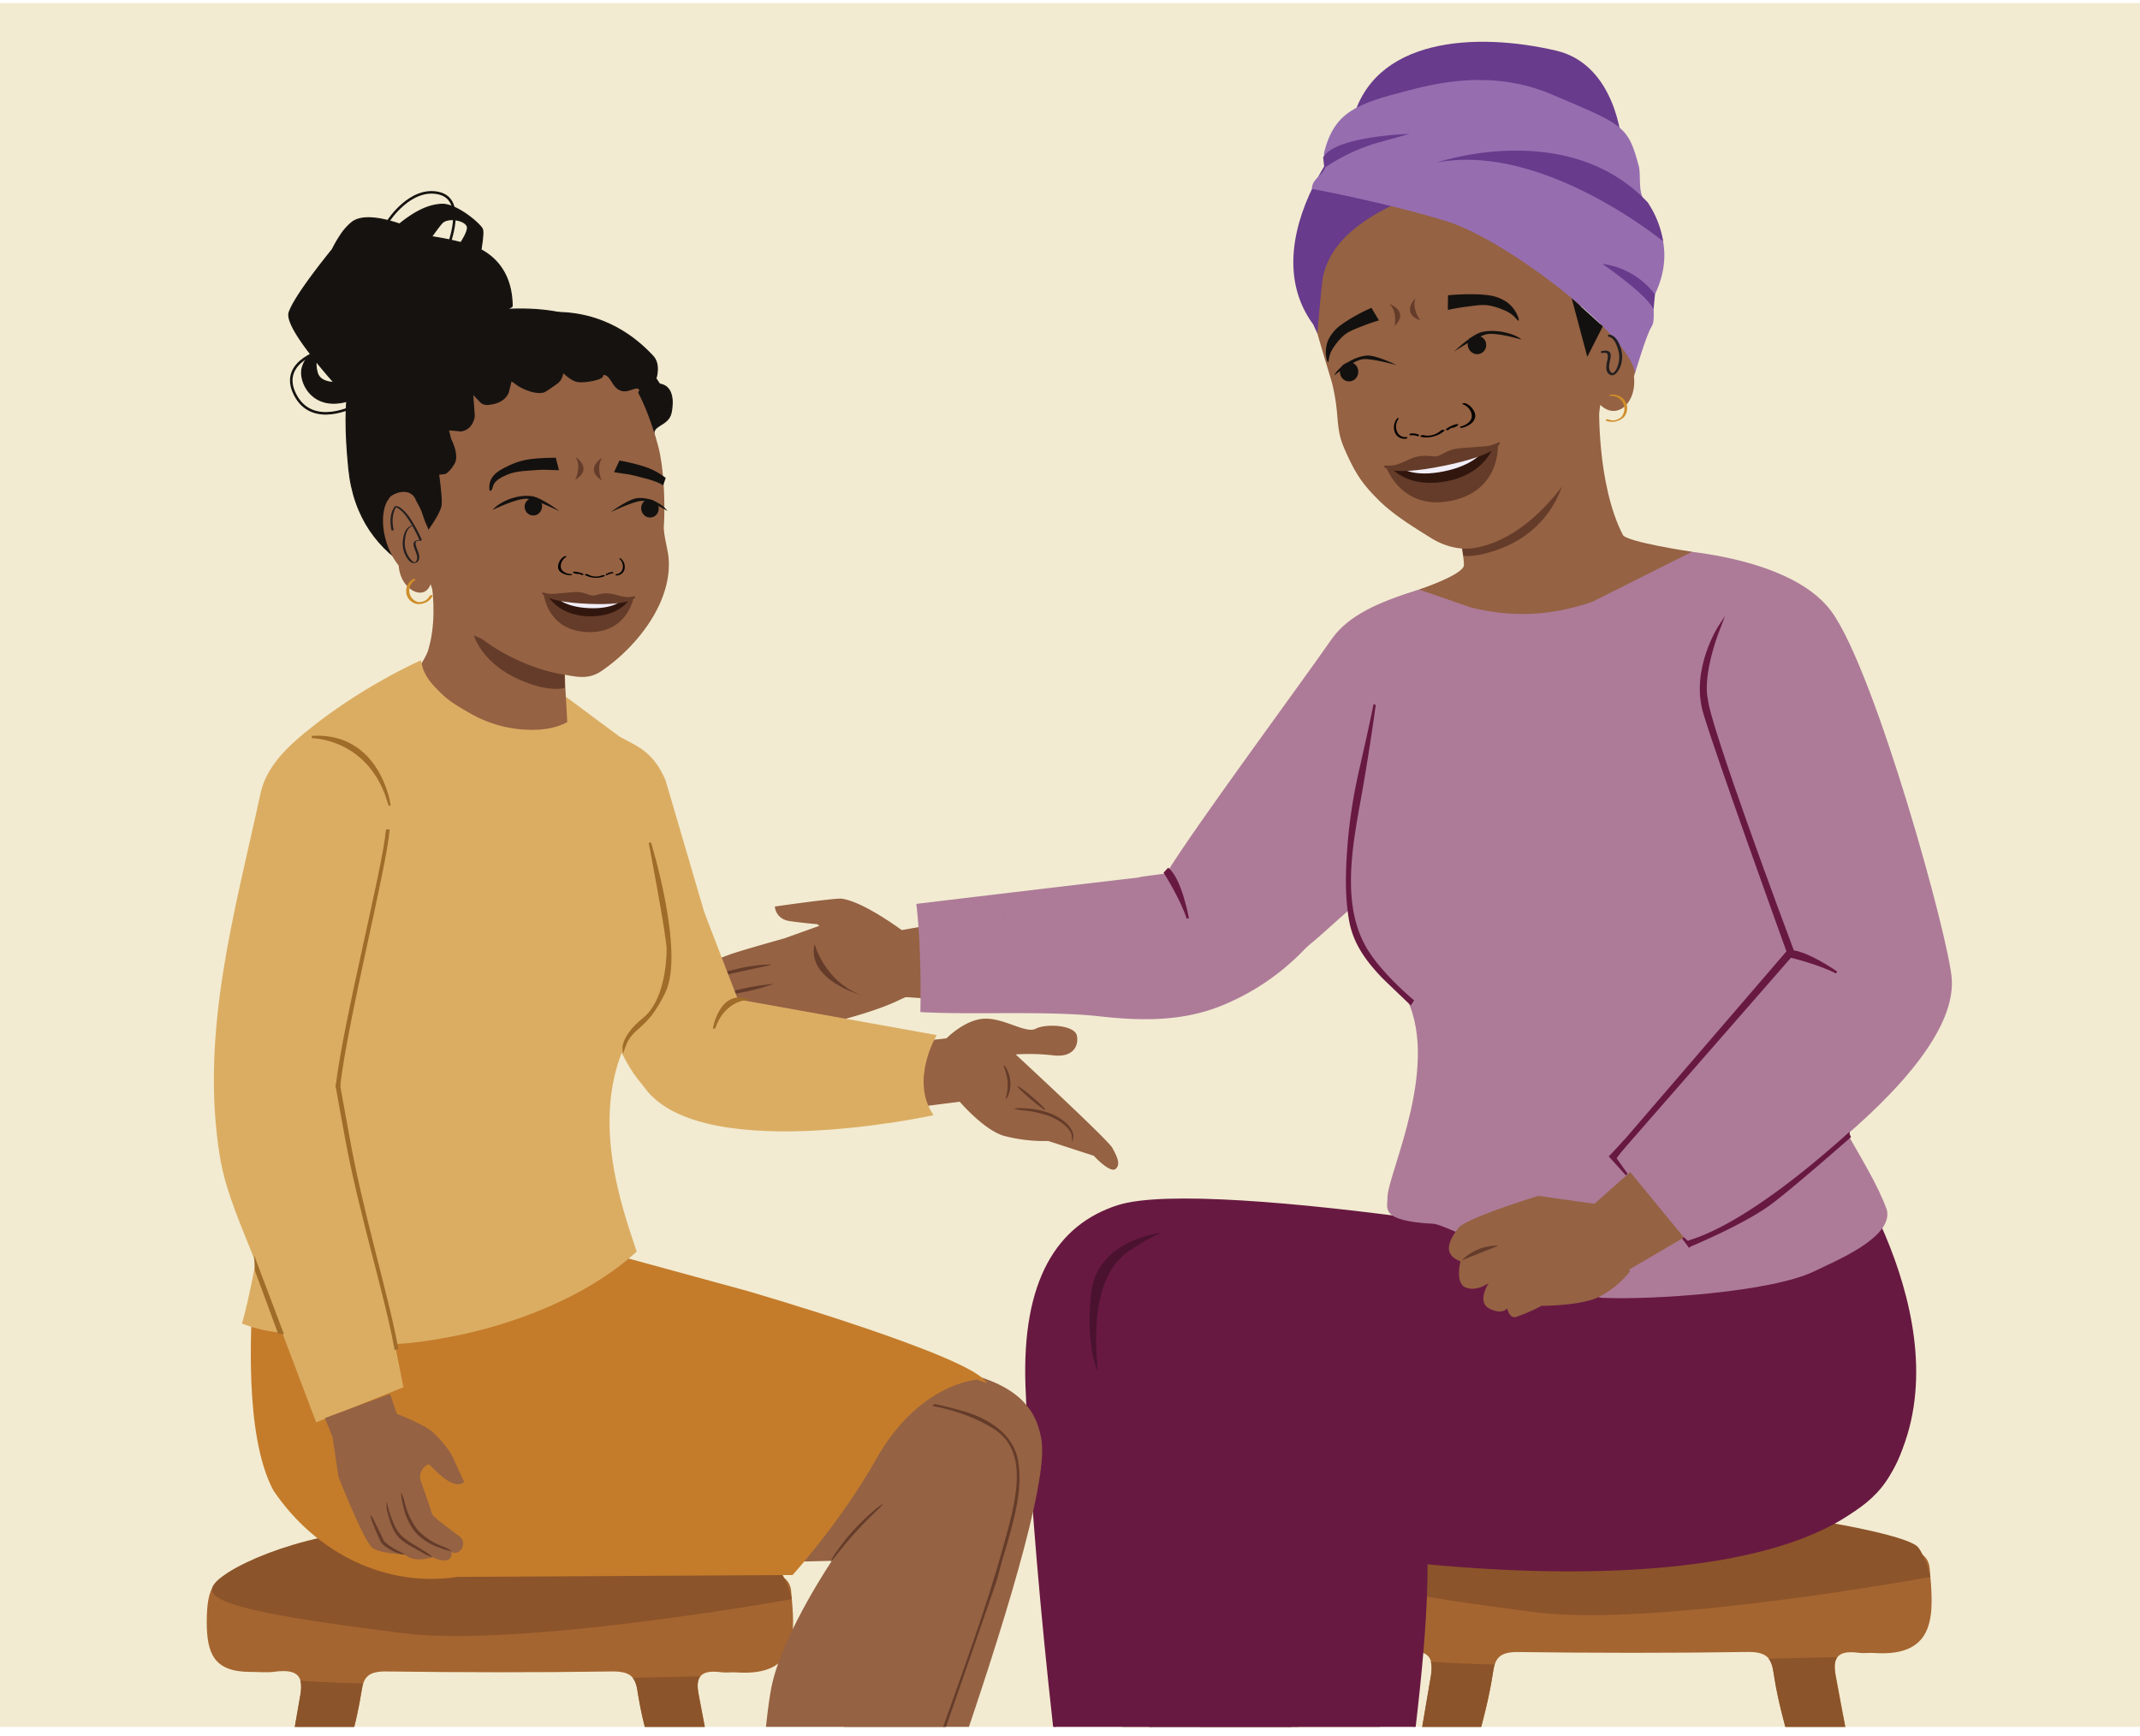 <svg id="Layer_1" data-name="Layer 1" xmlns="http://www.w3.org/2000/svg" xmlns:xlink="http://www.w3.org/1999/xlink" viewBox="0 0 1303.15 1057.31"><defs><style>.cls-1,.cls-29{fill:none;}.cls-2{clip-path:url(#clip-path);}.cls-3{fill:#f2ebd1;}.cls-4{fill:#513835;}.cls-5{fill:#956243;}.cls-6{fill:#653c2a;}.cls-7{fill:#a56530;}.cls-8{fill:#8c542a;}.cls-9{fill:#681941;stroke:#681941;}.cls-24,.cls-26,.cls-27,.cls-28,.cls-29,.cls-9{stroke-miterlimit:10;}.cls-24,.cls-9{stroke-width:1.42px;}.cls-10{fill:#ad7b98;}.cls-11{fill:#993a2f;}.cls-12{fill:#a99231;}.cls-13{fill:#683b8c;}.cls-14{fill:#966eb0;}.cls-15{fill:#ce8d2a;}.cls-16{fill:#13110f;}.cls-17{fill:#231f20;}.cls-18{fill:#010101;}.cls-19{fill:#653c29;}.cls-20{fill:#31160e;}.cls-21{fill:#f1eef7;}.cls-22{fill:#4b1230;}.cls-23{fill:#dbad63;}.cls-24{fill:#a06c29;stroke:#a06c29;}.cls-25{fill:#c47c2b;}.cls-26,.cls-27,.cls-28{fill:#151210;}.cls-26,.cls-27,.cls-28,.cls-29{stroke:#161311;}.cls-26{stroke-width:0.65px;}.cls-27{stroke-width:0.64px;}.cls-28{stroke-width:0.67px;}.cls-29{stroke-width:1.56px;}</style><clipPath id="clip-path"><rect class="cls-1" y="1.84" width="1303.15" height="1049.73"/></clipPath></defs><g class="cls-2"><polyline class="cls-3" points="-284.13 1435.58 -285.44 -67.95 1567.68 -69.56 1568.99 1433.97"/><path class="cls-4" d="M488.5,666.23a.58.58,0,0,1-.22.08l0-.58Z"/><path class="cls-5" d="M546.19,566.87,660.6,546.76s22.32,53,15.95,61.4-132.31-1.55-132.31-1.55Z"/><path class="cls-5" d="M549.88,566.94s-23.71-17.82-37.31-19.7c-3.82-.53-40.73,4.77-40.73,4.77s.26,7.63,9.16,8.9,16.65,1.85,16.65,1.85l1.35,1-21.72,7.75s-26.9,7.48-33.21,9.86S424,588.24,424.4,596.91c0,0-10.41,2.59-9.71,7.66a7.64,7.64,0,0,0,3.35,6.29l5.22,0s-2.42,1.91.55,6.19,48.43-3.16,48.43-3.16l2.66,1.22s-29.52,9.92-29.57,12.82-.51,5.33,4.56,5.57,68.93-10.76,97.05-24.23c8.89-4.26,11.31-4.31,11.31-4.31l-.85-38.94Z"/><path class="cls-6" d="M424.81,609a146.25,146.25,0,0,0,23.42-4,147.9,147.9,0,0,0,23-5.87,146,146,0,0,0-23.39,4A147.2,147.2,0,0,0,424.81,609Z"/><path class="cls-6" d="M424.55,597.85c.18.5,10.1-2.49,22.52-5.35s22.64-4.64,22.57-5.19a93.09,93.09,0,0,0-23,3.28A90.41,90.41,0,0,0,424.55,597.85Z"/><path class="cls-6" d="M496.05,574.83s5.84,22.55,28.22,31.08C524.27,605.91,490.9,596.71,496.05,574.83Z"/><path class="cls-5" d="M759,830.94s-46.63,0-71.79,36.52c-14.79,21.47-9.6,59.74-9.91,88.72-.41,39.4,25.6,316.79,25.6,316.79l51.86-12.61L802,987l-1.15-46.24,190.23-15.2s17.33-56.43-25.3-101C960.54,818.83,759,830.94,759,830.94Z"/><path class="cls-7" d="M994.43,949c52.61,0,105.22-6.28,157.82-6.54,11.42-.06,21.92,2.33,22.81,12.47,2.29,26.15,5.53,54.42-34,51.63-3-.22-6.14.32-9.09-.09-13.78-1.92-15.91,3.77-14.1,13.8,5.88,32.5,11.27,57.36,16.66,89.92,12.68,76.58,25.47,153.15,37.76,229.78,3.39,21.14,2.67,21-23.72,20.55-8.15-.13-11.58-2.22-12.71-9.24-12.14-75.36-24.74-150.68-36.77-226-1.4-8.8-4.67-12.24-15.94-12.14q-88,.74-176,0c-11.56-.09-15.51,2.85-17.05,12.58Q873,1233,854.66,1340.2c-3.56,21-4.08,20.47-29.7,20.16-10.26-.13-11.44-3.15-10.15-10.78,19-112.06,37.5-216.45,56.5-328.5,2-11.49-1-17-15.89-15-4.93.66-10.1.11-15.15.1-22.46-.05-26.87-11.66-26.9-31.45,0-21.52,4.09-32,26.28-32q77.39,0,154.78,0Zm86.11,138.63c11.37.25,13.71-3.14,12.11-11.9-4.61-25.3-8.77-32.46-12.67-57.86-1.29-8.41-4.48-12.1-16-11.93-46.47.72-93,.64-139.43.05-10.62-.14-13.9,3.22-15.14,11.17-4.08,26.24-8.37,34.24-13.09,60.4-1.52,8.46,2.48,10.11,11.45,10,29.3-.36,58.6-.13,87.91-.13C1024,1087.39,1052.27,1087,1080.54,1087.6Z"/><path class="cls-8" d="M1134.36,1110.27l5.88,35.46c-12.29,2.41-24.5,5.25-36.7,8.21q-2.31-14.31-4.61-28.63c-1.41-8.8-4.68-12.24-15.94-12.14q-88,.74-176,0c-11.55-.09-15.5,2.85-17,12.57-1.47,9.27-3,18.53-4.46,27.79A335.41,335.41,0,0,1,851,1138.88c6.7-38.72,13.42-77.72,20.2-117.69.64-3.77.73-6.88.06-9.31q12,.81,24.09,1.26,7.39.27,14.79.44a23,23,0,0,0-.84,3.66c-4.08,26.24-8.37,34.24-13.09,60.4-1.53,8.46,2.48,10.11,11.45,10,29.29-.36,58.6-.13,87.9-.13,28.29,0,56.6-.42,84.87.2,11.37.26,13.7-3.13,12.11-11.89-4.62-25.3-8.77-32.46-12.67-57.86-.52-3.36-1.35-6-2.89-7.87,13.94-.43,27.87-.77,41.81-.94-1.9,2.45-2,6.31-1.08,11.21C1123.59,1052.85,1129,1077.71,1134.36,1110.27Z"/><path class="cls-8" d="M1175.53,960.24s-168,30.9-240.5,21.54-121.29-17.34-118.36-28.56,54.23-35.28,105.87-37,193.19,11.28,193.19,11.28,47.51,8,52.5,14.91S1175.53,960.24,1175.53,960.24Z"/><path class="cls-5" d="M807.1,841.84s-46.63,0-71.8,36.51c-14.79,21.48-9.6,59.75-9.9,88.73C725,1006.48,751,1283.86,751,1283.86l49.19-14.13L850,997.91l-1.16-46.24,190.24-15.2s17.33-56.43-25.3-101C1008.59,829.72,807.1,841.84,807.1,841.84Z"/><path class="cls-9" d="M1118.59,699.26S1199.8,813,1150,898.4c-23.74,40.68-94.77,40.65-94.77,40.65l-72.86-83V718.85Z"/><path class="cls-9" d="M625.19,844.52c3.68,97.58,20.73,262.53,38.25,362.13,0,0,93.62,23,106.19,1.17,0,0,8.71-187.65,50.52-307.25C857,795.24,1080.46,787.2,1052.08,777.65c-44.66-15-315.77-60.78-371.13-43.13C644.25,746.21,622.75,779.82,625.19,844.52Z"/><path class="cls-9" d="M686.18,885.36c-.6-6.28-1.56-12.54-2.78-18.72a243.1,243.1,0,0,0-12.12-41A263.51,263.51,0,0,0,651.93,786c-5.15-8.62,25.47-15.78,19.18-23.72,139.59-20.39,389.63,8.09,389.63,8.09s126.58,33.06,95.84,114.81c-40.73,108.34-352.86,69.1-456.88,35.43C699.2,920.44,690.42,935,686.18,885.36Z"/><path class="cls-9" d="M673.77,764.77a200.58,200.58,0,0,1,37.52,5.44,84.33,84.33,0,0,1-1.84-17.06q3.85-2.8,8.08-5.68a246,246,0,0,1,33.58,19.44A290.07,290.07,0,0,1,786,795,249.68,249.68,0,0,1,814.78,827c2.43,3.23,37.27,6.55,39.49,9.92-.39,0-8.2,19.42-8.59,19.45,31.54,52.7,19.64-7.69,22.73,86,2.71,82.29-26.07,216.46-21.07,260.17-24.41,23.37-129.91,13.5-129.91,13.5C703,1089.08,673.77,764.77,673.77,764.77Z"/><path class="cls-10" d="M910.7,458.76c3.24-43.57-24.28-105.83-24.28-105.83l-23.89,6.52c-23.69,7.55-40.86,15.18-51.06,28.95-.31.42-.61.83-.89,1.23-18.19,26.29-82.31,112.87-100.22,142,1.15,8.65,18.48,12.85,19.09,21.56,2.29,32.84,30.15,10.25,22.85,42.22,32.29.36,54.68-31.89,83-52.36C859.92,525.2,908.14,493,910.7,458.76Z"/><path class="cls-10" d="M558,550.41s72.18-8.69,135.41-16.07c-.4-.48,17.39-2.26,17-2.74,1.35,1.66,9.76,2.37,12.06,3,4.1,1.19,8.17,2.53,12.17,4A171.39,171.39,0,0,1,756,548.61c6.83,3.72,13.46,7.82,20.07,11.94,3.29,2.05,24.5,10.88,20.17,15.56a145.44,145.44,0,0,1-53.66,36.8c-23.47,9.15-48,8.74-72.69,6-31.94-3.58-79.14-.81-109.45-2.62C560.47,616.27,561.41,579.22,558,550.41Z"/><path class="cls-11" d="M848.4,384.45a146.12,146.12,0,0,1,7.77,37.2A146.46,146.46,0,0,1,848.4,384.45Z"/><path class="cls-10" d="M914.9,343.35s-70.47,22.84-78.35,46.38c-12,35.77-18.52,111-18.52,111l33.55-1.46Z"/><path class="cls-10" d="M872.92,745.21c9.64.5,92.5,44.58,102.66,45.07,29.33,1.4,103.3-3.28,129.76-16.4,11.63-5.77,47.61-20.14,43.68-37.13-11-30.61-42.38-67.43-45.16-99.78-7.67-89.14-27.16-211.87-37.39-250.63-8.62-32.71-35.37-34.26-64.1-48.22-.41,7.84-17,16.55-20.16,18.45-14.72,8.9-24.08-9.84-29.11-8.33-9.47,2.85-23,9.29-32.91,9.34s-16,7.52-22.52.05c3.52,4.06-35.44,55.37-39.41,62.58-12.47,22.68-25.75,47.65-29.26,73.64-1.84,13.36-29.38,70.47,26,111.15,23.54,41.62-9.69,109-10.11,124C845.23,735.3,839.21,743.49,872.92,745.21Z"/><path class="cls-4" d="M611.74,559.1a1,1,0,0,0,.23.12l.13-.6Z"/><line class="cls-12" x1="1045.04" y1="548.57" x2="1043.22" y2="547.88"/><path class="cls-10" d="M1008.87,334.2s79.56,1.88,106.27,38,72.13,200.42,73.42,224.37c3.62,67.58-166.06,167.62-166.06,167.62l-35.58-60,97.78-130.53L1068,477.42Z"/><path class="cls-9" d="M1039.24,425.51c1.35,16.51,46.56,137.78,52.94,154.79l-3.41-.52c-5.27-14.64-42.3-117.18-50.84-145.48-8.08-26.8,9.49-53.37,9.49-53.37C1035.32,412,1039.24,425.51,1039.24,425.51Z"/><polygon class="cls-9" points="1088.92 579.15 1092.18 580.3 987.65 699.96 986.2 698.56 1088.92 579.15"/><path class="cls-9" d="M1029,755.84c31.24-9.59,71.89-42.89,96.66-65.17,0,.11.07.23.11.33a6.18,6.18,0,0,0,.43,1l.12.23c-16.88,14.77-38.75,33.61-48.42,40.72-16.83,12.38-49.29,25.73-49.29,25.73l-1.12-2Z"/><polyline class="cls-5" points="992.72 713.72 962.99 740.04 980.88 779.64 1025.43 753.54"/><path class="cls-5" d="M977.88,734l-41-5.79s-44.18,13.34-49,19.78-10.27,15.65,1.48,20.08c0,0-3.54,13.49,3.32,16s13.84-2.78,13.84-2.78-7.5,11.55.46,15.57,10.77-.15,10.77-.15,1.31,6.07,5.2,5.31a106.19,106.19,0,0,0,15.75-6.84s22.23,0,33.7-4.83a56.91,56.91,0,0,0,20.1-16.09Z"/><path class="cls-6" d="M912.43,758.57a29.83,29.83,0,0,0-22.25,8.89"/><path class="cls-9" d="M1089,582.08s18.32,4.26,29.33,10.1c0,0-19.46-13.69-29.42-13Z"/><path class="cls-9" d="M824.47,568.83a50.51,50.51,0,0,1-2.24-8.38c-2.69-15.18-2.13-30.76-.93-46.06A313.3,313.3,0,0,1,828,470.56c3.1-13.8,6.3-27.55,9.07-41.49q-3.42,24.89-7.69,49.65c-5.33,30.9-14.94,71,2.83,99.91,9.3,15.17,28,30.68,28,30.68L859,611.16s-15.83-15.1-17.26-16.62C834.3,586.69,828,578.61,824.47,568.83Z"/><path class="cls-5" d="M973.84,245.61s-1.71,48.73,14.38,80.09c2.24,4.37,42.08,10.3,42.08,10.3l-60.76,30.52c-26.77,9-49.38,9.29-73.5,3.48L864.1,359s26.75-8.93,27.33-14.69-8.4-47.95-8.4-47.95"/><path class="cls-6" d="M890.45,333.89s9.22-7.07,15.82-9.76,18.32-3.6,46.67-34.41c0,0-5.44,34.55-44.75,46.26,0,0-10.12,3.34-17.12,2.46Z"/><path class="cls-5" d="M831.79,132.4a5.39,5.39,0,0,1-.31.77l.39-.4Zm-17,7.73.07.31c.24-.29.47-.57.67-.85C815.47,139.22,814.81,140.13,814.81,140.13Zm158.71,113,1-6.61c10.12,9.84,22.35-1.27,20.49-17.35,3-8.69,4.47-36.18-3.44-43.32l-1-1.07c-5.21-2.8-13.69-3-16.12,3.69-.68,2.85.81,6,.13,8.87-.61,3.22-3.92,9.71-5.42,12.72,0,0-5.13-14.82-6.17-22S952.87,161.47,938.27,154c0,0-4.68-25-11.86-31.26l-2.18-.32c-1.21.24-2,.78-3.16,1-.08-.37.25-.83.1-1.57-1.88,1.16-3.57,1.12-5.19,1.45.33-.46,1.06-1,1-1.37-1.54.71-3.24.67-4.86,1,.33-.46,1-1.37.91-1.74-1.87,1.16-3.24.67-4.86,1a2.87,2.87,0,0,0,.51-1.66c-1.47,1.08-3.17,1-4.79,1.37.33-.46.59-1.28.91-1.74-1.87,1.16-3.23.66-4.85,1-.41.08.66-.91.58-1.28a15.34,15.34,0,0,1-4,1.2c-.07-.38.66-.92.59-1.29-2.28,1.24-3.65.75-5.26,1.08l.9-1.74a5.84,5.84,0,0,1-4.7,1.74c.33-.45,1-1.36.91-1.73a8.18,8.18,0,0,1-6.33,2.06c.41-.08,1-1.36.91-1.73-1.72,1.9-3.41,1.86-5.44,2.27.33-.45.59-1.28,1.24-2.19-2.12,2-4.8,3.31-7.46,2.69.41-.08.58-1.28.51-1.65-1.32,1.81,1.34-.67-.76-.62,0,0-4.36,2.44-4.43,2.06-1.39,1.45,3-7.17,1-6.76.25-.83-11.48,3.06-10.82,2.16-1.72,1.89-1.46,1-4,1.17,0,0-7.5,6.17-7.17,5.71-1.65,2.28-2.88.9-5.38,1,.32-.46,1.77,1.25,2.1.8-1.31,1.82-1.16-.15-3.18.26-.08-.37-7.12-1.06-7.19-1.43-1.8,1.53-1.1,1.55-3.53,2-.08-.37-.69,4.41-.36,4-1.31,1.82-1.49.58-3.59.62l-1.73,1.8c-1.64,2.27,1,.89-1.53,1-.05-.26,9.37-.71,9.65-1.27a15.14,15.14,0,0,1-4.75,3.36c-.07-.37.18-1.2.11-1.57a8.28,8.28,0,0,1-6,3.55c.41-.08.66-.9.58-1.28-1.64,2.28-3.84,3.89-6.5,3.27v-.06a13.09,13.09,0,0,1-5.13,3.82,1.63,1.63,0,0,1,.51-1.65l-1.62.33c-1.42,3.38-2.91,6.4-3,10.28,0,0-9.82,24.18-6.6,37.85s10.5,36.6,12.12,42.46a121.69,121.69,0,0,1,3.06,18.77c1,12.27,1.64,15.45,7.07,26.88,5.25,11.05,9.43,16.68,18.1,25.36,9.05,9,20.77,16.12,31.94,23.12,7.35,4.61,17,7.6,26,6.18,25.33-3.94,46.74-26,59.46-45.44"/><path class="cls-13" d="M805.7,168.12c5.4-23.65,28.12-40.78,78-57.47s93.76-6.13,93.76-6.13C938.72,36.05,864.83,53.64,848.25,57s-89,85.48-48.59,140.55l2.55,5.46S804.72,172.42,805.7,168.12Z"/><path class="cls-13" d="M987.54,86.6s-3.24-47.19-39.92-55.76c-49-11.46-112-8.08-124.26,43.59Z"/><path class="cls-14" d="M1005.68,199c3-4.5-.21-14.93,2.11-19.77,12.18-25.4,2.47-45.85-6.51-57.34-3.9-5-2-15.57-3.26-20.4-6.61-25.32-9.71-25.51-53.13-44-35.34-15.06-68.73-7.25-87.95-2.24-30.79,8-44.11,12.76-50.5,37.05-.83,3.17,1.18,5.18.7,8.89-.68,5.25-8.27,7.35-8.28,13.82,0,0,43.23,7.92,81.26,19.44s113.51,70.77,115.41,92.76C995.59,227.9,1002.42,204,1005.68,199Z"/><path class="cls-13" d="M1012.78,147S939.26,86.51,874.9,99c0,0,80-27.51,128.59,24.38l1.35,2.19a57.63,57.63,0,0,1,7.4,18.78Z"/><path class="cls-13" d="M806.43,102.21l4-2.52a114.49,114.49,0,0,1,30.13-13.24l17.81-4.93s-45.18,1.27-52.64,14.29Z"/><path class="cls-15" d="M980.71,241.15a7.84,7.84,0,0,1,8.28,6.12,7.75,7.75,0,0,1-.91,5.55,8.19,8.19,0,0,1-.67,1c-.09.09.07-.08,0,0a1.54,1.54,0,0,1-.19.17,8.52,8.52,0,0,1-1.34,1,7,7,0,0,1-6.5.41,1.57,1.57,0,0,0-1.23.18c-.21.13-.55.45-.17.61a10.42,10.42,0,0,0,11-2.35,8.25,8.25,0,0,0-.82-11.34,9.34,9.34,0,0,0-7.22-2.16c-.24,0-1,.22-1,.55s.48.33.73.31Z"/><path class="cls-16" d="M957.06,181.57l9.53,35.71L976,198.73S962.51,186.42,957.06,181.57Z"/><path class="cls-17" d="M975.78,215c1.19-.23,2.86-.48,3.22,1a9.8,9.8,0,0,1-.35,3.87c-.5,2.65-1.26,6.24,1.35,8.07,3.31,2.31,6.1-2.84,6.9-5.29a16.78,16.78,0,0,0,.22-10.11c-1-3.55-2.88-7.9-6.87-8.77-.85-.18-1.75,1-.6,1.26,3.21.7,4.77,4.83,5.62,7.59a16,16,0,0,1,.16,9.21c-.48,1.75-1.31,3.94-2.83,5.06-1.07.78-2.06-.49-2.41-1.48-.92-2.52.35-5.43.6-8,.11-1.1.11-2.42-.81-3.2-1.21-1-3.1-.72-4.52-.44-1.09.21-.76,1.39.32,1.18Z"/><path class="cls-13" d="M975.68,160.63s27.61,18.91,31.26,27.89l.85-9.28A48.39,48.39,0,0,0,975.68,160.63Z"/><path class="cls-18" d="M867,265c3.3.94,7.77-.35,10.4-2.82.59-.54,2.89-.6,2.07.17-3.47,3.25-10,4.82-14.22,3.6-.42-.12-.41-.43,0-.69A2.71,2.71,0,0,1,867,265"/><path class="cls-18" d="M880.58,261.25a19.1,19.1,0,0,1,6.17-2.94,1.52,1.52,0,0,1,1,.11c.23.13.31.35.1.54a7.28,7.28,0,0,1-3.41,1.54,1.39,1.39,0,0,1-1.18-.2c-.26-.26.06-.53.36-.59a5.65,5.65,0,0,0,2.74-1.25l1.16.64a17.14,17.14,0,0,0-5.51,2.65,1.45,1.45,0,0,1-1.22.12c-.26-.1-.59-.37-.26-.62"/><path class="cls-18" d="M889.54,259.71c2.62-.6,5.47-2.37,6.36-4.6,1.35-3.37-1.43-7.7-5.1-8.92-.4-.14-.26-.44.09-.59a2.15,2.15,0,0,1,1.46,0c3.19,1.07,5.83,4.55,6,7.42.13,2.69-2,5-5,6.41a14.4,14.4,0,0,1-2.83,1c-.39.09-1.13.12-1.39-.15s.07-.49.44-.57"/><path class="cls-18" d="M861.89,264.68a.35.35,0,0,0-.43-.43,3.17,3.17,0,0,1-2.17-.25c-.18.33-.35.66-.52,1a9.39,9.39,0,0,1,4.41.62.75.75,0,0,0,.81-.3c.14-.18.26-.54,0-.66"/><path class="cls-18" d="M864,264.65A10.42,10.42,0,0,0,859,264a.88.88,0,0,0-.64.46.36.36,0,0,0,.12.53"/><path class="cls-18" d="M856.51,266.14a5.46,5.46,0,0,1-5.2-2.23,7.79,7.79,0,0,1,.33-8.81.31.31,0,0,0-.24-.52,1,1,0,0,0-.85.47,8.73,8.73,0,0,0-1.33,7.69,6.13,6.13,0,0,0,5,4.37,6.27,6.27,0,0,0,2,0c.26,0,.7-.25.77-.59s-.21-.43-.45-.39"/><path class="cls-16" d="M823.23,220.85c-2.49-.7-5.19.84-6.4,2.44a6.53,6.53,0,0,0-.88,3,6,6,0,0,0,2.47,5,5.56,5.56,0,0,0,6.47-.19,6.14,6.14,0,0,0,1.53-7.59,5.54,5.54,0,0,0-3.19-2.72"/><path class="cls-16" d="M850.41,222.31s-12.7-6.38-18.4-5.79c-8.33.86-17.47,7.44-19.53,12.08,0,0,11.93-9.49,17.81-9.92C835.92,218.27,850.41,222.31,850.41,222.31Z"/><path class="cls-16" d="M894.77,206.21c2-1.62,5.69-2,7.43-1a5.81,5.81,0,0,1,2.25,2.31,6,6,0,0,1-.29,5.61,5.56,5.56,0,0,1-6,2.37,6.13,6.13,0,0,1-4.39-6.38c0-.47-.58-1.23,1-2.54"/><path class="cls-16" d="M885.52,214s10.75-10.39,16.79-11.8c8.82-2.08,20.46,1,24.2,4.61,0,0-15.52-4.8-21.69-3.18C898.92,205.19,885.52,214,885.52,214Z"/><path class="cls-16" d="M835.13,187.4l2.59,4.37c.66,1.11,1.32,2.22,2,3.33-4.26,1.28-7.8,2.57-10.43,3.61-5.56,2.19-8.39,3.33-11,5.58a33,33,0,0,0-5.44,6.15,20.71,20.71,0,0,0-2.42,4c-1.41,3.29-1.2,5.93-1.72,6s-.93-2.08-1-2.3a19.78,19.78,0,0,1,.88-10.53,23.19,23.19,0,0,1,5-7.23c2.46-2.48,10.18-7.84,21.63-13"/><path class="cls-16" d="M881.75,179.76c0,1.68,0,3.37-.07,5.07,0,1.29,0,2.58,0,3.87,4.72-1,8.74-1.64,11.79-2,6.42-.87,9.71-1.29,13.43-.65a38.16,38.16,0,0,1,8.48,2.62,23.36,23.36,0,0,1,4.44,2.27c3.12,2.15,4.37,4.54,4.89,4.34s-.26-2.27-.34-2.48a20.09,20.09,0,0,0-6.57-8.7,26.2,26.2,0,0,0-8.59-3.81c-3.67-.93-13.85-1.73-27.42-.48"/><path class="cls-19" d="M878.65,280c12.89-2.63,33.45-8.47,33.45-8.47s1.53,27.31-28.35,33.42-39.19-19.62-39.19-19.62S865.77,282.65,878.65,280Z"/><path class="cls-20" d="M878.53,280c6.13-1.25,30.6-7.37,30.6-7.37s-5.29,15.74-27.45,20.27c-24,4.91-33.92-7.52-33.92-7.52Z"/><path class="cls-21" d="M878.46,281.05c6.12-1.25,24.55-6.14,24.55-6.14s-5.29,8.35-23.67,12.11-25.6-1.83-25.6-1.83Z"/><path class="cls-19" d="M842.81,283.66c.62-.3,4.44.2,7.42-.69,5-1.49,7.87-3.53,11.48-4.57,6.17-1.79,10.68,0,13.41-.58s6.18-3.95,12.56-4.73c3.74-.46,13.11-.93,18.28-1.51,3.09-.35,6.41-2.31,7.1-2.28,1,.05.6,7.32-33.68,14.32S842,284.07,842.81,283.66Z"/><polygon class="cls-9" points="990.58 715.21 980.62 704.21 989.53 694.69 990.58 695.98 983.57 705.27 990.58 715.21"/><path class="cls-22" d="M708.47,750.44s-40,3.66-43.92,36.44,3.93,48,3.93,48c-2-24.17-2.83-58.91,19.87-73.63a134.43,134.43,0,0,1,15.11-8.86C704.82,751.76,706.89,750.44,708.47,750.44Z"/><path class="cls-9" d="M709.45,531.46s10.09,15.88,13.85,27.76c0,0-4.28-23.4-11.9-29.86Z"/><polygon class="cls-9" points="1028.61 758.67 1024.89 753.86 1029.16 757.75 1028.61 758.67"/><path class="cls-23" d="M377.32,448.59c10.55,5.79,20.56,9,28,26.66l23.28,79.33c-.15.2,20.68,53.71,20.75,54,0,0,.81.81-4.8,21.49-3.76,13.87-28.12,30.08-28,44.8-38.15-4.05-50-69.15-56.69-87.86l-2.39,7.15c-1-17-1.29-34-1-51.09.55-36.18-15-82.77-11.93-118.81Z"/><path class="cls-5" d="M559.9,674l24.54-3.12s14.47,17,26.7,20.72a95.72,95.72,0,0,0,27.19,3.18l27.69,9s10,10.85,13.34,8,.63-7.92-2-12.81-58.88-56.89-58.88-56.89a129.76,129.76,0,0,1,22.89.56c11.71,1.42,15.67-5.33,14.41-11.94s-19-7.51-25-4.3-19-6.38-31-6.1-23.36,11.94-23.36,11.94c-4.68.74-16.74,1.68-16.74,1.68C559.22,634.78,559.9,674,559.9,674Z"/><path class="cls-6" d="M653.48,693.52a7.94,7.94,0,0,0-.81-5.21c-2.09-4.11-7.07-7.92-13-10.29a50.43,50.43,0,0,0-15.76-3.1,22.18,22.18,0,0,0-6.56.15,27.43,27.43,0,0,0,6.46,1.12,65.45,65.45,0,0,1,15.28,3.49c5.67,2.24,10.46,5.78,12.52,9.23a8.11,8.11,0,0,1,1.19,4.5c0,1.12-.22,1.7-.18,1.79S653.15,694.75,653.48,693.52Z"/><path class="cls-6" d="M628.54,667.9c-4.69-4-8.73-7-9-6.57s3.28,3.94,8,7.93,8.71,7,9,6.56S633.23,671.92,628.54,667.9Z"/><path class="cls-6" d="M613.57,658.83c.43,5.75-1.34,10-1,10.3s3.09-4,2.7-10.34-3.77-10.52-4.06-10.18C610.76,648.87,613.14,653.08,613.57,658.83Z"/><path class="cls-23" d="M445.74,607.91l124.68,22.4s-16.63,27.59-1.91,48.78c0,0-150.19,32.83-178.87-21.34Z"/><path class="cls-24" d="M452.88,608.51s-12.55,1.51-18,17.43C434.84,625.94,438.67,605.24,452.88,608.51Z"/><path class="cls-7" d="M304.05,963c51.75,0,103.51-6.05,155.26-6.3,11.23,0,21.56,2.24,22.44,12,2.26,25.17,5.43,52.38-33.5,49.69-3-.21-6,.31-8.95-.09-13.55-1.84-15.64,3.63-13.86,13.29,5.78,31.28,11.08,55.21,16.39,86.55,12.47,73.72,25.05,147.42,37.14,221.18,3.34,20.34,2.64,20.16-23.34,19.77-8-.12-11.39-2.13-12.5-8.89-11.94-72.54-24.33-145-36.17-217.59-1.38-8.46-4.6-11.77-15.68-11.68q-86.58.7-173.17,0c-11.36-.1-15.25,2.73-16.77,12.1q-16.76,103.34-34.8,206.52c-3.49,20.2-4,19.71-29.21,19.41-10.1-.12-11.25-3-10-10.38,18.64-107.86,36.88-208.34,55.58-316.19,1.91-11.06-1-16.35-15.64-14.42-4.85.64-9.93.11-14.91.1-22.08,0-26.43-11.23-26.45-30.27,0-20.72,4-30.81,25.84-30.83q76.14,0,152.28,0Zm84.71,133.43c11.19.24,13.49-3,11.92-11.45-4.54-24.35-8.63-31.25-12.47-55.69-1.27-8.1-4.41-11.65-15.74-11.48-45.71.69-91.45.61-137.17,0-10.45-.13-13.68,3.11-14.89,10.76-4,25.25-8.23,33-12.88,58.13-1.5,8.14,2.44,9.73,11.27,9.62,28.82-.35,57.65-.13,86.47-.13C333.11,1096.19,361,1095.79,388.76,1096.39Z"/><path class="cls-8" d="M441.71,1118.22l5.79,34.12c-12.09,2.33-24.11,5.06-36.11,7.91q-2.26-13.79-4.54-27.56c-1.38-8.47-4.6-11.78-15.68-11.68q-86.58.71-173.17,0c-11.37-.09-15.25,2.74-16.77,12.1q-2.17,13.38-4.39,26.74a332.15,332.15,0,0,1-33.9-14.1c6.6-37.27,13.21-74.8,19.87-113.28.63-3.63.72-6.62.07-9q11.84.78,23.7,1.21,7.28.27,14.54.43a22.51,22.51,0,0,0-.83,3.52c-4,25.25-8.23,33-12.87,58.13-1.5,8.15,2.44,9.73,11.26,9.63,28.82-.35,57.65-.13,86.48-.13,27.83,0,55.68-.41,83.49.2,11.19.24,13.49-3,11.91-11.45-4.54-24.36-8.62-31.25-12.46-55.69-.51-3.24-1.33-5.74-2.84-7.58,13.71-.41,27.42-.74,41.13-.9-1.87,2.35-1.93,6.06-1.06,10.78C431.11,1063,436.41,1086.87,441.71,1118.22Z"/><path class="cls-8" d="M482.21,973.8s-165.32,29.75-236.6,20.74-119.32-16.69-116.43-27.49,53.34-34,104.14-35.6,190.06,10.86,190.06,10.86S470.12,950,475,956.66,482.21,973.8,482.21,973.8Z"/><path class="cls-5" d="M419.47,818.66s124.66,10,152.35,14.23c40.57,6.28,59,19.56,62.48,44.8,7.34,52.54-111.06,358.14-111.06,358.14l-38.58,3.59L531.9,935.13l-157,10.49Z"/><path class="cls-5" d="M416.55,862.24S563.6,851.53,594,869.63s21.85,44.72,16.45,75.14-113.23,318.64-113.23,318.64l-44.09-28.53s9.61-178.58,17.24-210.31,36.19-74.12,36.19-74.12-122.36,3.27-145.18.27S416.55,862.24,416.55,862.24Z"/><path class="cls-6" d="M537.71,915.82A25.64,25.64,0,0,0,532,920a127.46,127.46,0,0,0-22.55,24.81,23,23,0,0,0-3.48,6c.43.27,6.45-8.39,15.23-18S538.06,916.2,537.71,915.82Z"/><path class="cls-25" d="M168.18,795.71c8.41,3.52,20.75-14.75,29.57-15.25,7.89-.46,16.38,7.22,24.06,5.42s9.37,5.93,17,3.72c15.65-4.54,28.37,8.09,43.3,1.3,27.79-12.64,34.65-12,56.22-35,4,10.61,31.34,9.47,41.81,9.75L454.69,786s139.77,40.49,146.09,56.27l-5.62-2.16s-35.43,1.92-61.6,48.37c-21.56,38.27-50.91,70.61-50.91,70.61l-204.14,1.14c-42.59,6.58-85.73-13.68-112-52.6-18.46-34.32-13-103.42-13.09-113.08C158.78,798.27,162.29,793.25,168.18,795.71Z"/><path class="cls-5" d="M341.35,346.49s2.84,64.11,2.82,70.59l1.28,22.86,2.77,2.28c-17.91,3.83-35.85,18.93-66.34,3.3l-30.74-33.23s7.87-10.82,9.49-16.07c9.2-29.78-3.45-66.8-3.45-66.8"/><path class="cls-6" d="M288.63,387s5.81,21.86,39.68,31.13c0,0,9.84,2.54,15.69.7l-.31-8.75Z"/><path class="cls-26" d="M400.55,347.35c-11.61-9.25-13.11-24.87-10.89-38.59,2.12-13.15-6.81-33.94,9.37-32.43.31,0-5.22-11.63-.49-10.39-2.54-7.46,8.13-6.19,10.07-14.34.39-1.64,3.51-16.16-6.91-17.71-35-54.65-86.23-46.17-114.83-43.81-56.11,4.63-83.38,6.46-74.48,95.36,6,59.69,60.71,78.78,117,80,24.05.51,52.53,2.91,71.64-17.69Z"/><path class="cls-26" d="M293.75,139.48c-1.46-3.22-15.9-15.62-25-15.08-6.51.39-14.13,2.88-25.47,12-10.11-3.43-22.65-6-29-1a34.42,34.42,0,0,0-6.78,7.58h0l-.1.18a72.93,72.93,0,0,0-5,8.67c-7.56,9.35-23.19,29.29-26.31,38.33-1.56,4.5,4.62,14.57,13,25.41a18,18,0,0,0-5.07,8.43c-2.26,8.48,6.33,27.44,29.28,19.74,5.73,6.17,9.79,10.28,9.79,10.28l6.8-5.17s-.48-1.23-1.28-3.38l8.29-6.15-5.33-5.16a45.74,45.74,0,0,1,6.19-4.72c8.08-6.39,16.91-15.47,24.72-22.19,3.61-3.1,12.94-4.43,16.69-7.36a16.78,16.78,0,0,0-5.67-2.78l3-2.36c3.21,1.5,5.91,2.82,6.77,3.4,3.3-2.53,11.64-4.66,14.9-7.24.53,1,1.05,1.9,1.53,2.88,3-2.37,9.21-4.89,12.18-7.27,0-14.58-5.72-27.3-19-34.44C293.75,146.72,294.46,141.05,293.75,139.48Zm-100.5,87.6a20.31,20.31,0,0,1-.79-7.07c3.52,4.38,7.27,8.78,10.89,12.9C199.11,232.68,194.52,231.38,193.25,227.08Zm91.41-88.18c-.21,2.45-2.24,6.11-4,8.8l-1-.24a167,167,0,0,0-16.84-3.32c3-4.23,6.06-8.31,7-8.94C274.47,131.93,285,134.6,284.66,138.9Z"/><path class="cls-5" d="M372.26,229.5l.42.29a4.34,4.34,0,0,1-.41-.64ZM388.12,233c.23.22.49.44.75.65v-.29S388.13,232.62,388.12,233ZM285.2,381.61c14.69,15.43,40.12,26.32,57.13,29,8.34,1.31,15.56,3.73,24.11-2.12,21.48-14.69,43.25-42,40.64-69.24-.49-5-3.25-14.45-2.82-19.27.5-5.56,1-32.4-3.76-49.43-5.76-20.74-11.76-31.1-11.76-31.1-.69-3.5,8-1.75,6.17-4.58l-1.51,0a1.49,1.49,0,0,1,.73,1.41,11.87,11.87,0,0,1-5.26-2.61v.06c-2.3,1-4.55-.1-6.41-1.88,0,.35.35,1.06.73,1.07a7.62,7.62,0,0,1-6-2.22c0,.35.36,1,.35,1.4a13.76,13.76,0,0,1-4.84-2.26c.34.47,8.93-.68,8.92-.44-2.28.3.31,1.11-1.55-.67l-1.86-1.33c-1.9.31-1.85,1.45-3.34,0,.37.35-1-3.86-1-3.51-2.27-.05-1.65-.19-3.52-1.27,0,.34-6.25,2.13-6.26,2.48-1.89,0-1.43,1.71-2.92.28.37.36,1.4-1.43,1.77-1.07-2.28.3-3.17,1.74-5,0,.37.36-7.42-4-7.42-4-2.28.3-1.91,1-3.78-.41.75.71-10.49-.87-10.12-.16-1.9,0,3.47,7,2,5.95,0,.35-4.34-1.14-4.34-1.14-1.91.31.9,2.11-.59.69,0,.34.35,1.4.73,1.4-2.29,1-4.94.25-7.18-1.19.74.71,1.11,1.42,1.48,1.77-1.9,0-3.42.28-5.29-1.15,0,.34.73,1.4,1.11,1.41a7.5,7.5,0,0,1-6.05-.82c0,.35.73,1.06,1.1,1.41a5.35,5.35,0,0,1-4.53-.79l1.11,1.42c-1.52,0-2.67.64-4.94-.1,0,.34.75.71.74,1.06a14.3,14.3,0,0,1-3.78-.43c0,.35,1.11,1.07.73,1.06-1.52,0-2.67.64-4.55-.1.37.36.74,1.06,1.11,1.42-1.52,0-3,.28-4.54-.45a2.47,2.47,0,0,0,.73,1.41c-1.52,0-2.67.64-4.56-.09,0,.35.74,1.06,1.11,1.41-1.52,0-3,.29-4.55-.09,0,.35.75.71,1.12,1.07-1.52,0-3,.28-4.93-.45,0,.69.36,1.05.35,1.39-1.14,0-1.89-.38-3-.41l-1.92.66c-5.45,6.85-19.77,20.48-19.77,20.48-11.95,9.15-12.53,25.48-12.29,32.1S261,321.9,261,321.9c-1.85-2.48-3.4-8.12-4.48-10.93-1.09-2.46-2.77-5.24-3.86-7.71-3.29-5.64-10.92-4.06-15.16-.66l-.72,1.13c-6,7.75-4.63,27.38,6,40.66,1,14.83,15.67,22.15,19.43,11.32l1.94,5.81"/><path class="cls-18" d="M366.62,350.35a9.84,9.84,0,0,1-8.71-.63c-.55-.34-2.39,0-1.62.44a13.87,13.87,0,0,0,11.86.66c.32-.16.26-.39-.13-.52a2.15,2.15,0,0,0-1.4.05"/><path class="cls-18" d="M355.22,349.46a15.91,15.91,0,0,0-5.35-1.35,1.27,1.27,0,0,0-.83.24c-.16.13-.19.31,0,.43a6,6,0,0,0,2.94.68,1.14,1.14,0,0,0,.92-.33c.16-.24-.14-.4-.38-.4a4.73,4.73,0,0,1-2.38-.56l-.82.67a13.94,13.94,0,0,1,4.79,1.23,1.19,1.19,0,0,0,1-.1c.19-.11.41-.37.11-.51"/><path class="cls-18" d="M347.85,349.6c-2.17-.07-4.71-1-5.76-2.6-1.58-2.4,0-6.39,2.71-7.88.3-.16.14-.38-.15-.44a1.8,1.8,0,0,0-1.17.22,7.61,7.61,0,0,0-3.63,6.85c.31,2.09,2.37,3.57,5,4.2a12,12,0,0,0,2.4.35c.33,0,.92-.08,1.09-.32s-.14-.37-.45-.38"/><path class="cls-18" d="M370.61,349.32c-.11-.24.1-.39.28-.39a2.65,2.65,0,0,0,1.69-.51l.56.68a7.72,7.72,0,0,0-3.41,1.14.63.63,0,0,1-.69-.11c-.14-.12-.29-.38-.08-.52"/><path class="cls-18" d="M369,349.61a8.67,8.67,0,0,1,3.82-1.25.7.7,0,0,1,.58.26.28.28,0,0,1,0,.42"/><path class="cls-18" d="M375.12,349.66a4.44,4.44,0,0,0,3.79-2.5,6,6,0,0,0-1.61-6.75.25.25,0,0,1,.11-.44.85.85,0,0,1,.76.24A6.78,6.78,0,0,1,380.4,346a4.87,4.87,0,0,1-3.31,4.11,5.34,5.34,0,0,1-1.57.31c-.21,0-.6-.1-.7-.35s.09-.36.3-.36"/><path class="cls-17" d="M256.82,328.65a80.66,80.66,0,0,0-7.28-13.35,25,25,0,0,0-5.19-5.72,7,7,0,0,0-2.77-1.4c-1.1-.2-1.56.62-2,1.46-2.21,4-2.12,8.94-1.13,13.28.08.36,1.37,0,1.29-.35a20.45,20.45,0,0,1,.08-10.62,10,10,0,0,1,1.71-3.52l-.85.33c-.29,0,0,0,0,0s.22.05.43.12a7.77,7.77,0,0,1,1.94,1.1c3,2.17,5.14,5.4,7,8.48A91.62,91.62,0,0,1,255.53,329c.17.39,1.43,0,1.29-.34Z"/><path class="cls-16" d="M405.39,291c-7.55-5.61-13-7.55-28.17-10.6l-.14.32c-.85,1.81-.37.8-1.22,2.62l-1.94,4.16c5,.93,8.76,1.16,11.86,2,5.86,1.62,12.83,2.8,18.09,6C404.34,294.05,404.84,292.53,405.39,291Z"/><path class="cls-16" d="M338.51,279.06c.51,1.94.22.86.73,2.81.39,1.48.77,3,1.15,4.44-5.07,0-8.82-.45-12-.18-6.35.55-13.81.4-19.71,3-2.82,1.23-6.84,3.08-8.25,6.28-.38.86-.76,3.68-2.06,3.47-.53-.09-.38-2.68-.37-3,.32-5.23,3.94-8.32,8.71-10.81,9.71-5.07,15-6.11,31.75-6.37"/><path class="cls-15" d="M251.33,352.72A8.39,8.39,0,0,0,248.41,364a8.21,8.21,0,0,0,5.15,3.72,8.55,8.55,0,0,0,3.63-.15,9.13,9.13,0,0,0,6.2-4.57c.47-.86-1.43-.76-1.76-.13a6.83,6.83,0,0,1-4.35,3.51,8.33,8.33,0,0,1-1.87.24H255a1.62,1.62,0,0,1-.31,0,7.18,7.18,0,0,1-5.41-8,7.35,7.35,0,0,1,3.29-5.17c.31-.21.5-.6.13-.85a1.36,1.36,0,0,0-1.33.15Z"/><path class="cls-17" d="M256.58,328.72c-2,0-5.09.36-4.76,3.07s2,4.78,2.21,7.4a4.27,4.27,0,0,1-.25,1.87c-.19.46-.7,1.28-1.06,1.32-1.4.14-3-2.12-3.64-3.06a15.16,15.16,0,0,1-2.57-9.18c.19-3.07.84-8.24,4.13-9.61.84-.35.05-.51-.45-.3-3.22,1.33-4.28,4.92-4.74,8.1a15.74,15.74,0,0,0,1.09,9c1,2.34,3.55,6.64,6.75,5.32,2.8-1.15,2.07-4.62,1.28-6.82a23.84,23.84,0,0,1-1.44-4.27,2.33,2.33,0,0,1,.2-1.62c.5-.79,1.61-.72,2.42-.71.28,0,1.46-.53.83-.53Z"/><path class="cls-16" d="M393.24,304.63c2.2-1.09,4.73-.06,6.13,1.24a5.5,5.5,0,0,1,1.61,2.61,5.71,5.71,0,0,1-1.45,5.15,5.29,5.29,0,0,1-6.08.93,5.84,5.84,0,0,1-2.73-6.85,5.17,5.17,0,0,1,2.52-3.08"/><path class="cls-16" d="M371.87,311.85s10.93-8.13,16.44-8.56c8-.62,15.42,3.93,18.18,7.92,0,0-10.53-6.79-16.18-6.19C384.9,305.59,371.87,311.85,371.87,311.85Z"/><path class="cls-16" d="M327.57,303.5c-2.16-1.17-4.73-.25-6.18,1a5.46,5.46,0,0,0-1.72,2.55,5.69,5.69,0,0,0,1.24,5.2,5.26,5.26,0,0,0,6,1.18,5.84,5.84,0,0,0,3-6.72,5.22,5.22,0,0,0-2.39-3.19"/><path class="cls-16" d="M340.83,311.38s-11.32-8.57-17.18-9.27c-10.57-1.25-20.55,4.54-23.67,8.41,0,0,15.45-7.61,21.46-6.77C327.18,304.56,340.83,311.38,340.83,311.38Z"/><path class="cls-27" d="M389.65,237.73c1.27,9.61,14.45,1.79,7.38-.7,1-4.62-5.55-6.66-5.26-11.38a6.73,6.73,0,0,0-.48.73s-.05-5.68-1.93-7.1-10.3-5.89-10.3-5.89l-2.62,1.89c.07-.14,1-2-.29-3.13s-15.59-9-24.82-8.64a8.88,8.88,0,0,0-.91.06l-3.88,1.91-.14.07.15-.08c.69-.39,2.16-1.34,1.44-2.17a3.4,3.4,0,0,0-1.7-.8,33.5,33.5,0,0,0-5.58-.67v0h-.62l-.63,0v0a32.26,32.26,0,0,0-5.6.43,3.35,3.35,0,0,0-1.73.73c-.76.79.68,1.81,1.35,2.23l.14.08-.13-.07-3.8-2.08c-.29,0-.59-.08-.91-.1-9.21-.77-23.8,6.48-25.16,7.59s-.48,3-.41,3.12l-2.55-2s-11.15,4.07-13.07,5.4-2.86,4.59-2.86,4.59-3.4,1.16-4.6.74-7.55,2.71-10.22,6.38c-1.7,2.35-1.15,4.61-2,6.69h0c-.49,1.17-.77,1.94-.77,1.94l-6.54,2c-5.26,2.39-4.18,13.14-4.18,13.14-10.49,12.34-11.23,23-6.88,34.64,1.67,4.48-11.09,8.68-3,8.68S261,321.9,261,321.9s7.19-9.89,7.63-14.55-1.55-18.54-1.55-18.54l4-.48s2.44-.93,5.46-6.15-2.11-14.75-2.11-14.75L273,261.71l7.73.7c7.49-1.13,8.09-9.22,8.09-9.22l-1-13.51,4.4,4.62a5.54,5.54,0,0,0,4.28,2c11.61-.63,13.12-7.82,13.12-7.82l1.7-6.76,2.89,2c3.06,2.62,12.48,6.75,17.37,4.77,1.28-.52,6.72-4.54,7.59-5.09,3.17-2.2,3.71-6.51,3.8-8.11-.44-.45-.86-1-1.28-1.49-1.62-1.83-2.43-1.09-.81.75,2.79,3.16,7.52,7.63,11.78,7.9s13-1.26,14.13-3.14c.77-1.26-.54-1.44,1-1.35a5,5,0,0,1,3.24,2c1.92,2.3,3.17,5.64,5.9,7.11,4,2.13,6.44,0,10.49-.8A1.91,1.91,0,0,1,389.65,237.73Z"/><path class="cls-28" d="M399.42,230.47s3-8.65-2-13.78S373.57,191,340.27,190.28Z"/><path class="cls-29" d="M216.25,247.05s-26,14.08-36.59-6.81,18.92-27.58,18.92-27.58"/><path class="cls-29" d="M236.58,134.43s13.33-20.8,30.65-16.79S272.87,150,272.87,150"/><path class="cls-6" d="M366.7,278.71s-11.17,6.65-.34,13.83C366.36,292.54,362.81,284.79,366.7,278.71Z"/><path class="cls-6" d="M350.61,278.32s10.84,7.18-.33,13.83C350.28,292.15,354.2,284.58,350.61,278.32Z"/><path class="cls-23" d="M387.73,623.32c25-26.17,17.62-46.57,16.49-58.69-2-22.16-9.88-44-17.62-64.69-7.14-19.07-10.51-32-19.05-50.48-1.36-2.93-13.72-13.21-15.73-16a2.19,2.19,0,0,1-.69,2.24c-6.14,5.54-14.37,8-22.49,8.57A75.25,75.25,0,0,1,287,434.77c-6.68-3.83-13.08-7.32-18.53-12.75-4.71-4.69-9-9-11.05-15.39-1.61-6.2-1-4.59-1-4.59-4.66,2.13-40.7,18.52-73.65,46.64-27.53,23.49-.72,148-11.92,227.83-5.4,38.46-17,108.56-23.55,129.44,20.41,7.88,34.69,5.07,56.29,9.43a157.26,157.26,0,0,0,32,3.15c12.55-.07,24.8-1.9,37.06-4.19a286,286,0,0,0,56.83-16.68c18.71-7.72,36.59-17.56,52.12-30.24,2.09-1.7,4.13-3.47,6.12-5.28C378.23,733.5,355.83,672.4,387.73,623.32Z"/><path class="cls-6" d="M620,889.76c-2.72-16.82-18.7-26.51-35-30.92-5.87-1.6-10.62-2.85-16-3.88l-.07.07-1.32,1.07c1,.18,2,.36,3,.57,12.31,2.6,24.38,6.93,34.87,13.66,22.14,14.19,12.51,45.87,5.33,71.8-10.67,38.52-24.85,76.37-38.15,114.14q-20.26,57.52-43.1,114.22-13.93,34.56-28.81,68.78c-1.15,2.66-2.33,5.4-2.35,8.27,0,7.27,7.06,12.65,9.83,19.42-2.53-6.34-8.19-11.78-8.12-18.54,0-2.94,1.18-5.75,2.31-8.48.4-5,4.76-11.47,6.69-16.13l7.63-18.43q7.65-18.44,15.28-36.87c27.83-67.18,50.58-136.26,74.59-205,1-3,2.61-9.84,3.52-12.85C618.64,922.88,622.69,906.19,620,889.76Z"/><path class="cls-23" d="M232.59,528.47,207,651.33l38.68,193.42-53.16,21.33L156.4,770.75c-8.33-22-18.84-43.66-22.59-67-12.07-75,9-147.66,24.91-220.91,9.54-43.91,95.22-71.37,95.22-71.37Z"/><path class="cls-24" d="M206.44,661.25c5-42,27.88-131.15,30.06-155.48l-.8,0c-2.31,24.33-25.37,113.46-30.59,155.48C205.55,661.21,206,661.23,206.44,661.25Z"/><path class="cls-24" d="M206.54,661.67c0-.26,0-.52,0-.78l-1.36.11c0,.27,0,.56,0,.83,1.71,10.09,3.71,20.59,5.67,31.34,8.13,44.36,24,95.35,29.68,126.26.16.75.2,1.05.37,1.79l.17-.05.27-.08.44-.11c-5.59-31.11-21.52-82.8-29.54-128Z"/><path class="cls-5" d="M276.3,945.58a2.68,2.68,0,0,1-1.38-.54s1.63,9.05-11.6,3.21c0,0-10.83,3.85-17-1.73,0,0-14-.38-19.27-3.76s-20.95-43.56-20.95-43.56L202,871.64l38.65-13.31,1,2.62s15.63,6,21.51,10.79a71.23,71.23,0,0,1,11.72,13.85l7.77,16.86c-7.68,6.18-20.64-11.2-21.73-10.75a8.19,8.19,0,0,0-4.49,10.69c3,8.36,6.32,17.93,6.58,19.4s9.71,8.59,16.83,13.78C284.1,938.63,281.73,946.12,276.3,945.58Z"/><path class="cls-6" d="M246.64,915.69a44.53,44.53,0,0,0,7.58,15.8,39.26,39.26,0,0,0,14.3,9.76,35.21,35.21,0,0,1,6.65,3.23,23.88,23.88,0,0,1-7.19-1.94,35,35,0,0,1-15.28-9.74,39.39,39.39,0,0,1-7.36-16.65,25.1,25.1,0,0,1-1.05-7.51A33.75,33.75,0,0,1,246.64,915.69Z"/><path class="cls-6" d="M237.28,921.19a69.77,69.77,0,0,0,2.6,6.79,22.49,22.49,0,0,0,4.73,7.31,45.33,45.33,0,0,0,7.1,5.06c2.37,1.42,4.46,2.75,6.2,3.91a23.2,23.2,0,0,1,5.45,4,23.29,23.29,0,0,1-6.16-2.84l-6.4-3.54a39.82,39.82,0,0,1-7.54-5.2,22.83,22.83,0,0,1-4.86-8,50.29,50.29,0,0,1-2.27-7.18,14.22,14.22,0,0,1-.57-6.94A53,53,0,0,0,237.28,921.19Z"/><path class="cls-6" d="M228.2,926.87c1.38,2.73,3.28,6.44,5.21,10.74a6,6,0,0,0,1.88,2.17,28.61,28.61,0,0,0,2.44,1.82,48,48,0,0,0,4.41,2.64c2.61,1.39,4.34,2,4.31,2.24s-2,.13-4.88-1a28.36,28.36,0,0,1-4.83-2.43,24.64,24.64,0,0,1-2.66-1.84,7.44,7.44,0,0,1-2.46-2.85c-3.88-8.38-6.65-15.57-5.89-15.84A22.33,22.33,0,0,1,228.2,926.87Z"/><path class="cls-24" d="M189.89,448.78s35.88,0,47.26,41.19C237.15,490,230.9,446.32,189.89,448.78Z"/><path class="cls-24" d="M395.74,513.17s20.55,66.37,8.79,90.88-19.85,19.7-24.77,34.25c0,0-.62-7.46,12.33-17.95s14.49-34,14.56-42S395.74,513.17,395.74,513.17Z"/><polygon class="cls-5" points="202.45 874.86 197.84 863.51 237.55 848.81 241.64 860.95 202.45 874.86"/><polygon class="cls-24" points="155.66 768.81 171.88 811.67 169.86 811.43 155.91 773.6 155.66 768.81"/><path class="cls-6" d="M861.9,181.57s-9.23,9.16,3,13.51C864.92,195.08,859.6,188.41,861.9,181.57Z"/><path class="cls-6" d="M846.2,185.09s12.25,4.35,3,13.5C849.22,198.59,851.2,190.29,846.2,185.09Z"/><path class="cls-19" d="M358.37,364.79c-10.37-.44-27.13-2.41-27.13-2.41s2.23,21.48,26.29,22.5,28.09-20.21,28.09-20.21S368.75,365.23,358.37,364.79Z"/><path class="cls-20" d="M358.48,364.79c-4.94-.2-24.79-1.9-24.79-1.9s6.1,11.61,23.95,12.36c19.34.81,25.49-10.12,25.49-10.12Z"/><path class="cls-21" d="M358.66,365.57c-4.93-.2-19.91-1.7-19.91-1.7s5.17,5.84,20,6.46,19.72-4.63,19.72-4.63Z"/><path class="cls-19" d="M386.78,363.13c-.52-.15-3.44.72-5.88.4-4.06-.54-6.57-1.77-9.52-2.13-5-.61-8.33,1.32-10.53,1.23s-5.31-2.3-10.38-2.1c-3,.11-10.34.92-14.44,1.11-2.46.12-5.29-1-5.82-.88-.73.15.45,5.77,28.05,6.93S387.5,363.35,386.78,363.13Z"/></g></svg>